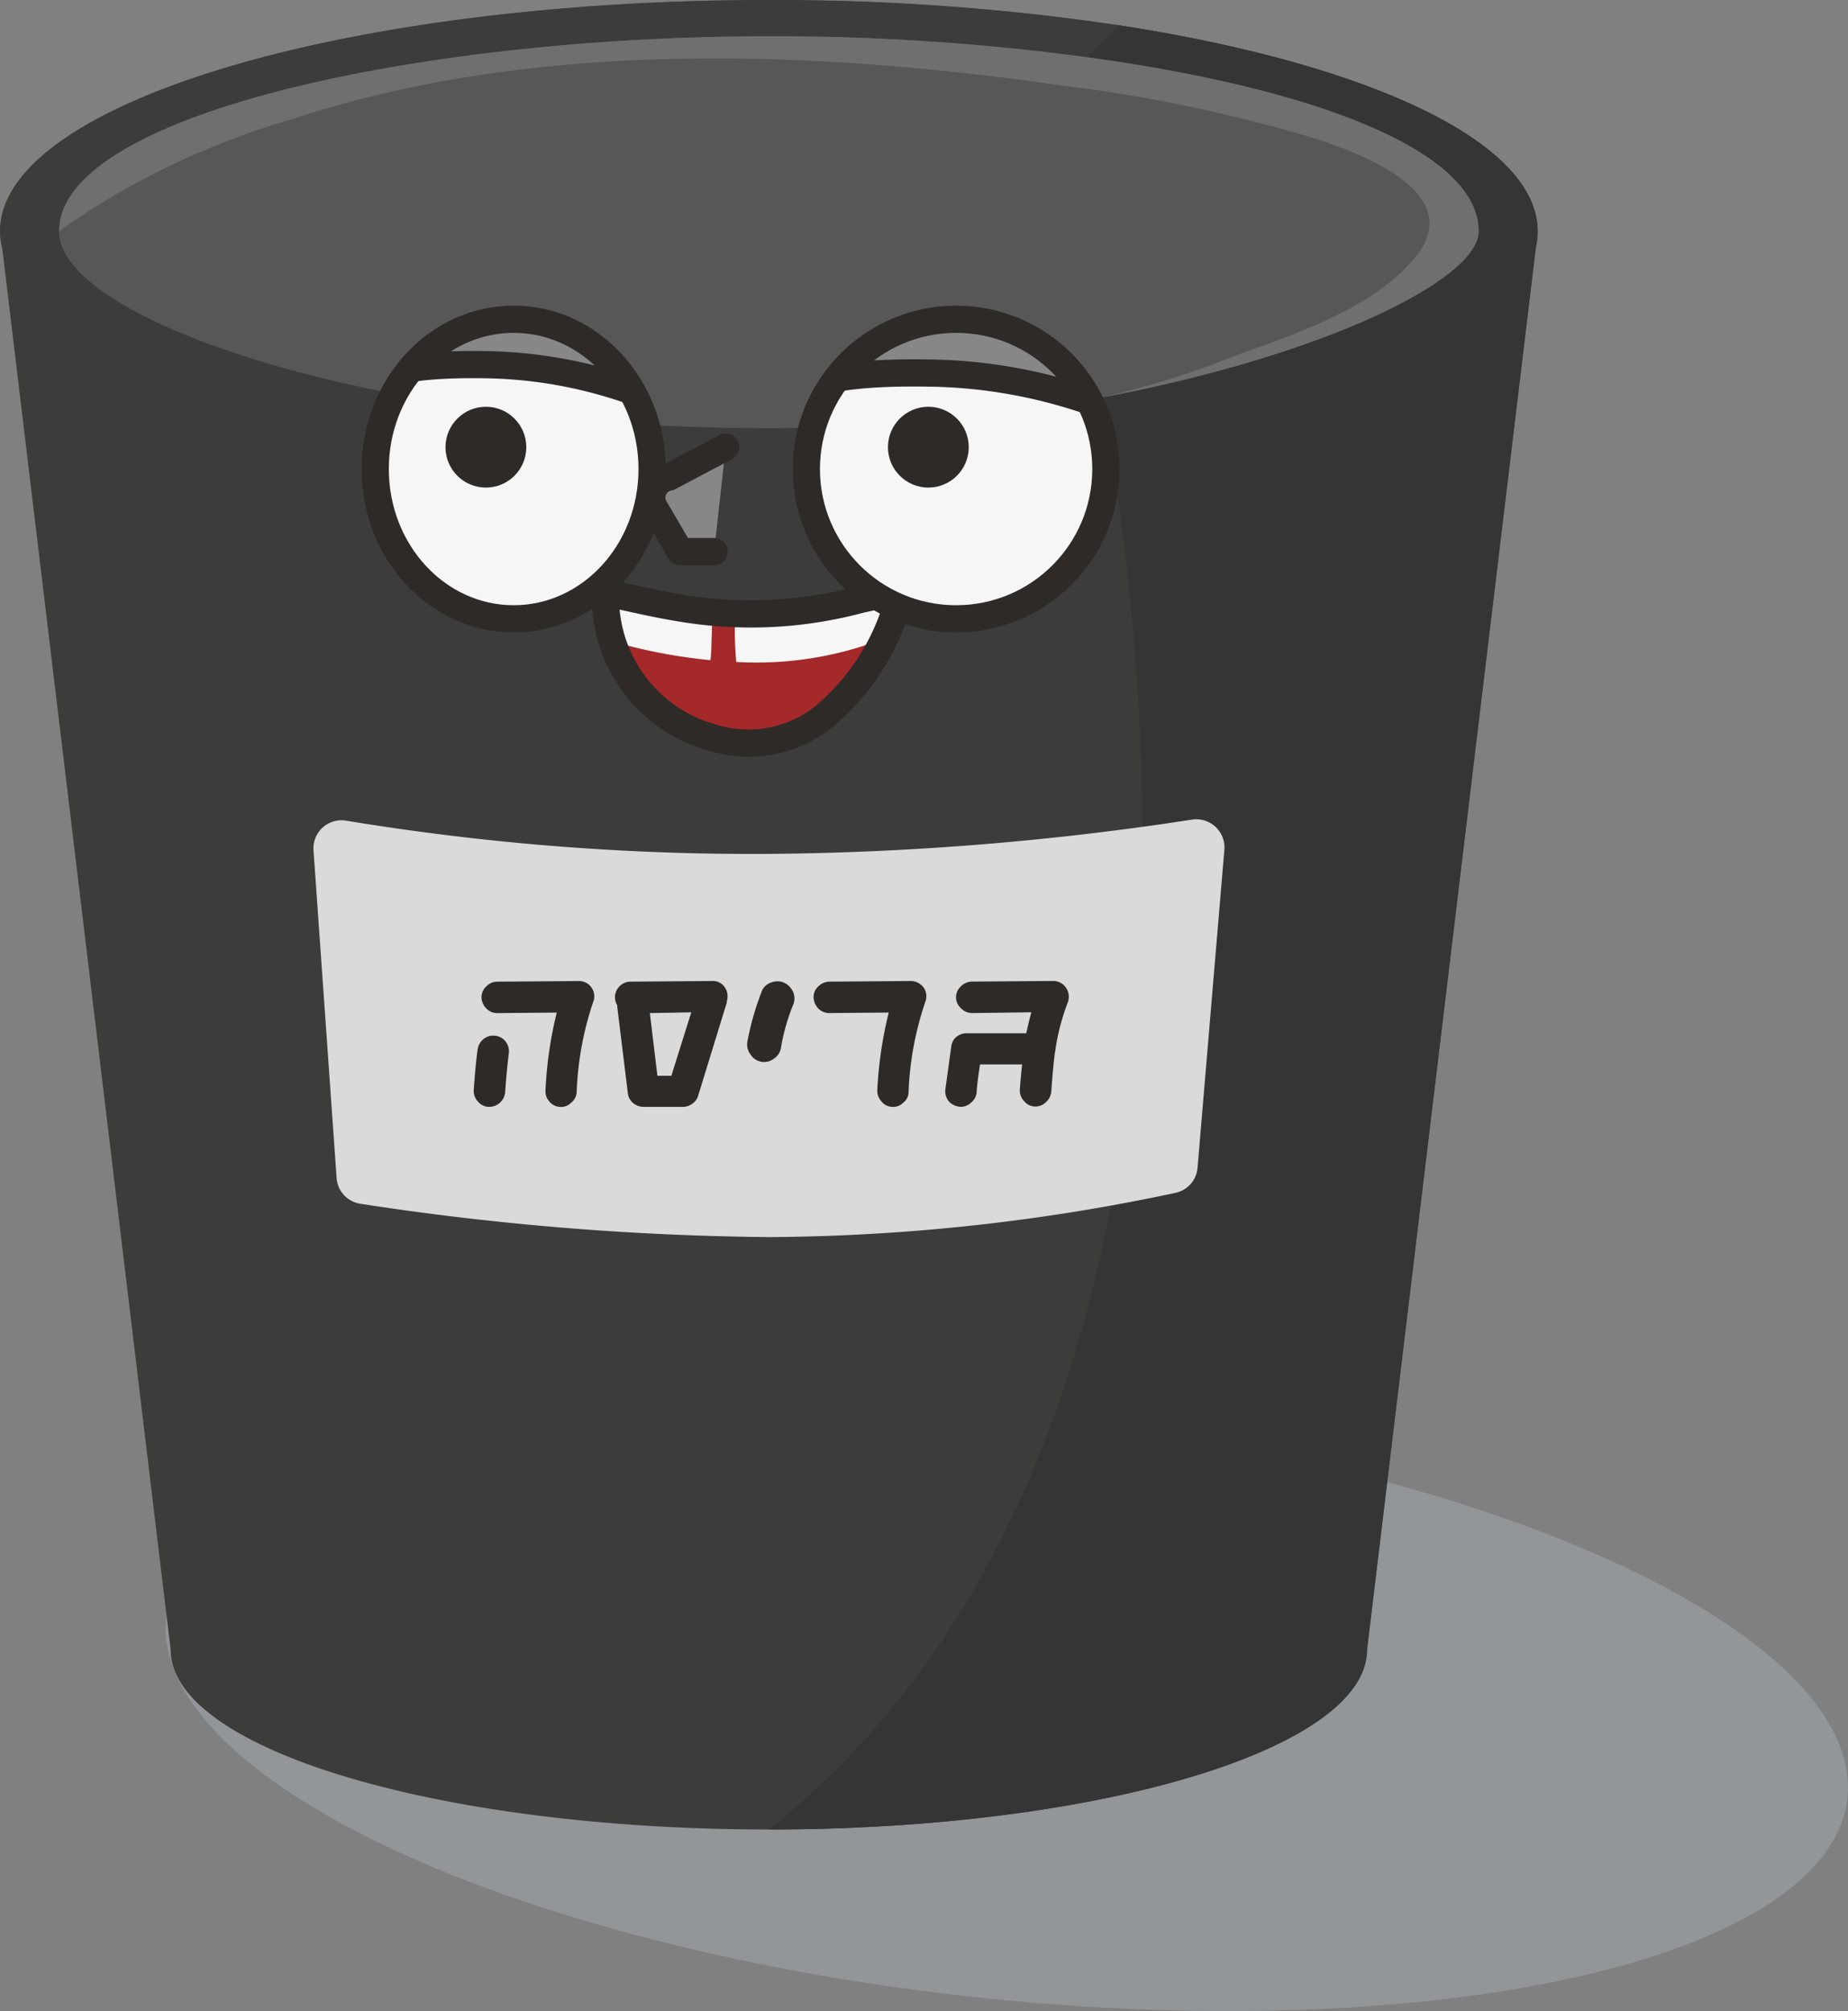 <svg xmlns="http://www.w3.org/2000/svg" xmlns:xlink="http://www.w3.org/1999/xlink" viewBox="0 0 55.851 60.77"><rect x="0" y="0" width="55.851" height="60.77" fill="#808080" stroke="none"/><defs><style>.a,.j{fill:#f6f6f6;}.a,.b,.l,.m,.p{stroke:#2d2a28;stroke-width:0.822px;}.a,.m{stroke-miterlimit:10;}.b,.n{fill:#a52929;}.b,.l,.p{stroke-linecap:round;stroke-linejoin:round;}.c{fill:#939699;}.d{fill:#575756;}.e{fill:#3c3c3b;}.f{fill:#353535;}.g{fill:#dadada;}.h{fill:#2d2a28;}.i{fill:#706f6f;}.k{clip-path:url(#a);}.l{fill:#878787;}.m,.p{fill:none;}.o{clip-path:url(#b);}.q{clip-path:url(#c);}</style><clipPath id="a"><ellipse class="a" cx="15.524" cy="14.173" rx="4.184" ry="4.526"/></clipPath><clipPath id="b"><path class="b" d="M27.24,17.774a6.963,6.963,0,0,1-2.433,3.957,3.668,3.668,0,0,1-3.265.562,4.393,4.393,0,0,1-3.244-4.249c.002-.028-.022-.056-.01-.082.019-.043.081-.041.127-.031.721.156,1.456.331,2.19.447a12.72,12.72,0,0,0,5.395-.264A10.172,10.172,0,0,0,27.24,17.774Z"/></clipPath><clipPath id="c"><circle class="a" cx="28.896" cy="14.173" r="4.526"/></clipPath></defs><ellipse class="c" cx="30.427" cy="51.588" rx="8.81" ry="25.553" transform="translate(-24.128 76.305) rotate(-83.84)"/><ellipse class="d" cx="23.236" cy="6.99" rx="23.235" ry="6.989"/><path class="e" d="M33.828.765A70.617,70.617,0,0,0,23.236,0C10.409,0,0,3.131,0,6.992a1.953,1.953,0,0,0,.061.452L5.157,49.846c0,3,8.096,5.435,18.079,5.435s18.079-2.435,18.079-5.435l5.105-42.402a1.947,1.947,0,0,0,.052-.452C46.472,4.278,41.333,1.922,33.828.765ZM33.271,12.018a55.304,55.304,0,0,1-10.035.922c-11.844,0-21.453-3.261-21.453-5.948,0-3.565,11.061-5.896,21.453-5.896a70.647,70.647,0,0,1,9.626.635c6.731.913,11.827,2.791,11.827,5.261C44.689,8.435,40.063,10.74,33.271,12.018Z"/><path class="f" d="M46.472,6.992a1.947,1.947,0,0,1-.052.452L41.315,49.846c0,3-8.096,5.435-18.079,5.435,16.548-13.122,10.035-43.263,10.035-43.263,6.792-1.278,11.418-3.583,11.418-5.026,0-2.47-5.096-4.348-11.827-5.261l.965-.965C41.333,1.922,46.472,4.278,46.472,6.992Z"/><path class="g" d="M36.193,35.282a.846.846,0,0,1-.66.761A60.317,60.317,0,0,1,23.245,37.381a86.066,86.066,0,0,1-12.359-1.008.846.846,0,0,1-.713-.782l-.698-9.891a.849.849,0,0,1,.993-.901,75.506,75.506,0,0,0,12.778,1.003,88.67,88.67,0,0,0,12.78-1.036.851.851,0,0,1,.977.915Z"/><path class="h" d="M14.436,31.708a.48.48,0,0,1,.162-.298.436.436,0,0,1,.32-.115.447.447,0,0,1,.357.17.483.483,0,0,1,.102.376q-.056.413-.111,1.166a.486.486,0,0,1-.5.439.444.444,0,0,1-.33-.169.474.474,0,0,1-.119-.34Q14.372,32.158,14.436,31.708Zm.258-1.898a.457.457,0,0,1,.334-.147l2.445-.019a.463.463,0,0,1,.449.647,9.602,9.602,0,0,0-.494,2.716.434.434,0,0,1-.17.316.42.42,0,0,1-.34.123A.431.431,0,0,1,16.598,33.277a.443.443,0,0,1-.111-.34,11.972,11.972,0,0,1,.34-2.34l-1.789.015a.441.441,0,0,1-.334-.134.494.494,0,0,1-.152-.339A.449.449,0,0,1,14.694,29.809Z"/><path class="h" d="M18.653,30.373a.455.455,0,0,1,0-.477.465.465,0,0,1,.418-.234l2.439-.019a.437.437,0,0,1,.385.175.487.487,0,0,1,.074.427.243.243,0,0,1-.02.101L21.098,33.116a.454.454,0,0,1-.18.239.477.477,0,0,1-.279.091H19.442a.49.49,0,0,1-.316-.123.446.446,0,0,1-.152-.299l-.32-2.609Zm1.215,2.134h.422l.602-1.918-1.252.023Z"/><path class="h" d="M23.01,29.988a.44.44,0,0,1,.18-.243.581.581,0,0,1,.279-.092.503.503,0,0,1,.445.225.487.487,0,0,1,.055.486,6.215,6.215,0,0,0-.367,1.298.477.477,0,0,1-.217.33.483.483,0,0,1-.705-.133.496.496,0,0,1-.092-.385A8.352,8.352,0,0,1,23.01,29.988Z"/><path class="h" d="M24.727,29.809a.506.506,0,0,1,.338-.147l2.445-.019a.487.487,0,0,1,.404.197.47.47,0,0,1,.045.45,9.572,9.572,0,0,0-.5,2.716.409.409,0,0,1-.164.316.42.42,0,0,1-.34.123.431.431,0,0,1-.32-.169.476.476,0,0,1-.121-.34,12.213,12.213,0,0,1,.346-2.34l-1.785.015a.454.454,0,0,1-.34-.134.505.505,0,0,1-.146-.339A.43.43,0,0,1,24.727,29.809Z"/><path class="h" d="M28.748,31.634a.446.446,0,0,1,.146-.294.488.488,0,0,1,.32-.119h1.803q.07-.321.152-.633l-1.785.023a.46.46,0,0,1-.338-.143.439.439,0,0,1-.152-.33.449.449,0,0,1,.143-.33.47.47,0,0,1,.34-.147l2.439-.019a.46.46,0,0,1,.395.197.485.485,0,0,1,.061.45,6.544,6.544,0,0,0-.377,1.444.117.117,0,0,1-.01.051c-.039.3-.078.703-.113,1.211a.487.487,0,0,1-.17.316.453.453,0,0,1-.336.124.429.429,0,0,1-.32-.17.461.461,0,0,1-.125-.339q.032-.422.07-.762H29.619c-.061.392-.094.668-.102.83a.436.436,0,0,1-.16.316.444.444,0,0,1-.34.133.51.51,0,0,1-.33-.151.485.485,0,0,1-.119-.349Z"/><path class="i" d="M44.689,6.992c0,1.444-4.626,3.748-11.418,5.026a26.598,26.598,0,0,0,4.02-1.255c1.818-.659,4.232-1.44,5.495-3.006,1.562-1.937-1.669-3.124-3.047-3.573a46.041,46.041,0,0,0-7.752-1.614C24.472,1.495,16.096,1.193,8.796,3.611a23.471,23.471,0,0,0-6.891,3.287c-.041.031-.082.062-.122.094l.043-.374c.739-3.357,11.383-5.522,21.41-5.522a70.647,70.647,0,0,1,9.626.635C39.593,2.644,44.689,4.522,44.689,6.992Z"/><ellipse class="j" cx="15.524" cy="14.173" rx="4.184" ry="4.526"/><g class="k"><path class="l" d="M11.468,11.416s.468-.445,3.242-.396a13.887,13.887,0,0,1,4.871.975V4.912H11.468Z"/><circle class="h" cx="14.685" cy="13.512" r="1.221"/></g><ellipse class="m" cx="15.524" cy="14.173" rx="4.184" ry="4.526"/><path class="n" d="M27.24,17.774a6.963,6.963,0,0,1-2.433,3.957,3.668,3.668,0,0,1-3.265.562,4.393,4.393,0,0,1-3.244-4.249c.002-.028-.022-.056-.01-.082.019-.043.081-.041.127-.031.721.156,1.456.331,2.19.447a12.72,12.72,0,0,0,5.395-.264A10.172,10.172,0,0,0,27.24,17.774Z"/><g class="o"><path class="j" d="M17.38,19.01a16.229,16.229,0,0,0,4.081.937c.054.005.041-1.387.095-1.383a2.327,2.327,0,0,0,.666-.097A11.057,11.057,0,0,0,22.251,20.002a10.582,10.582,0,0,0,4.316-.649l.425-1.61-9.657-.264Z"/></g><path class="p" d="M27.24,17.774a6.963,6.963,0,0,1-2.433,3.957,3.668,3.668,0,0,1-3.265.562,4.393,4.393,0,0,1-3.244-4.249c.002-.028-.022-.056-.01-.082.019-.043.081-.041.127-.031.721.156,1.456.331,2.19.447a12.72,12.72,0,0,0,5.395-.264A10.172,10.172,0,0,0,27.24,17.774Z"/><circle class="j" cx="28.896" cy="14.173" r="4.526"/><g class="q"><path class="l" d="M24.509,11.668s.562-.445,3.563-.396a15.492,15.492,0,0,1,5.212.975V5.164H24.509Z"/><circle class="h" cx="28.057" cy="13.512" r="1.221"/></g><circle class="m" cx="28.896" cy="14.173" r="4.526"/><path class="l" d="M21.931,13.512l-1.714.905a.627.627,0,0,0-.439.921l.777,1.329h1.028"/></svg>